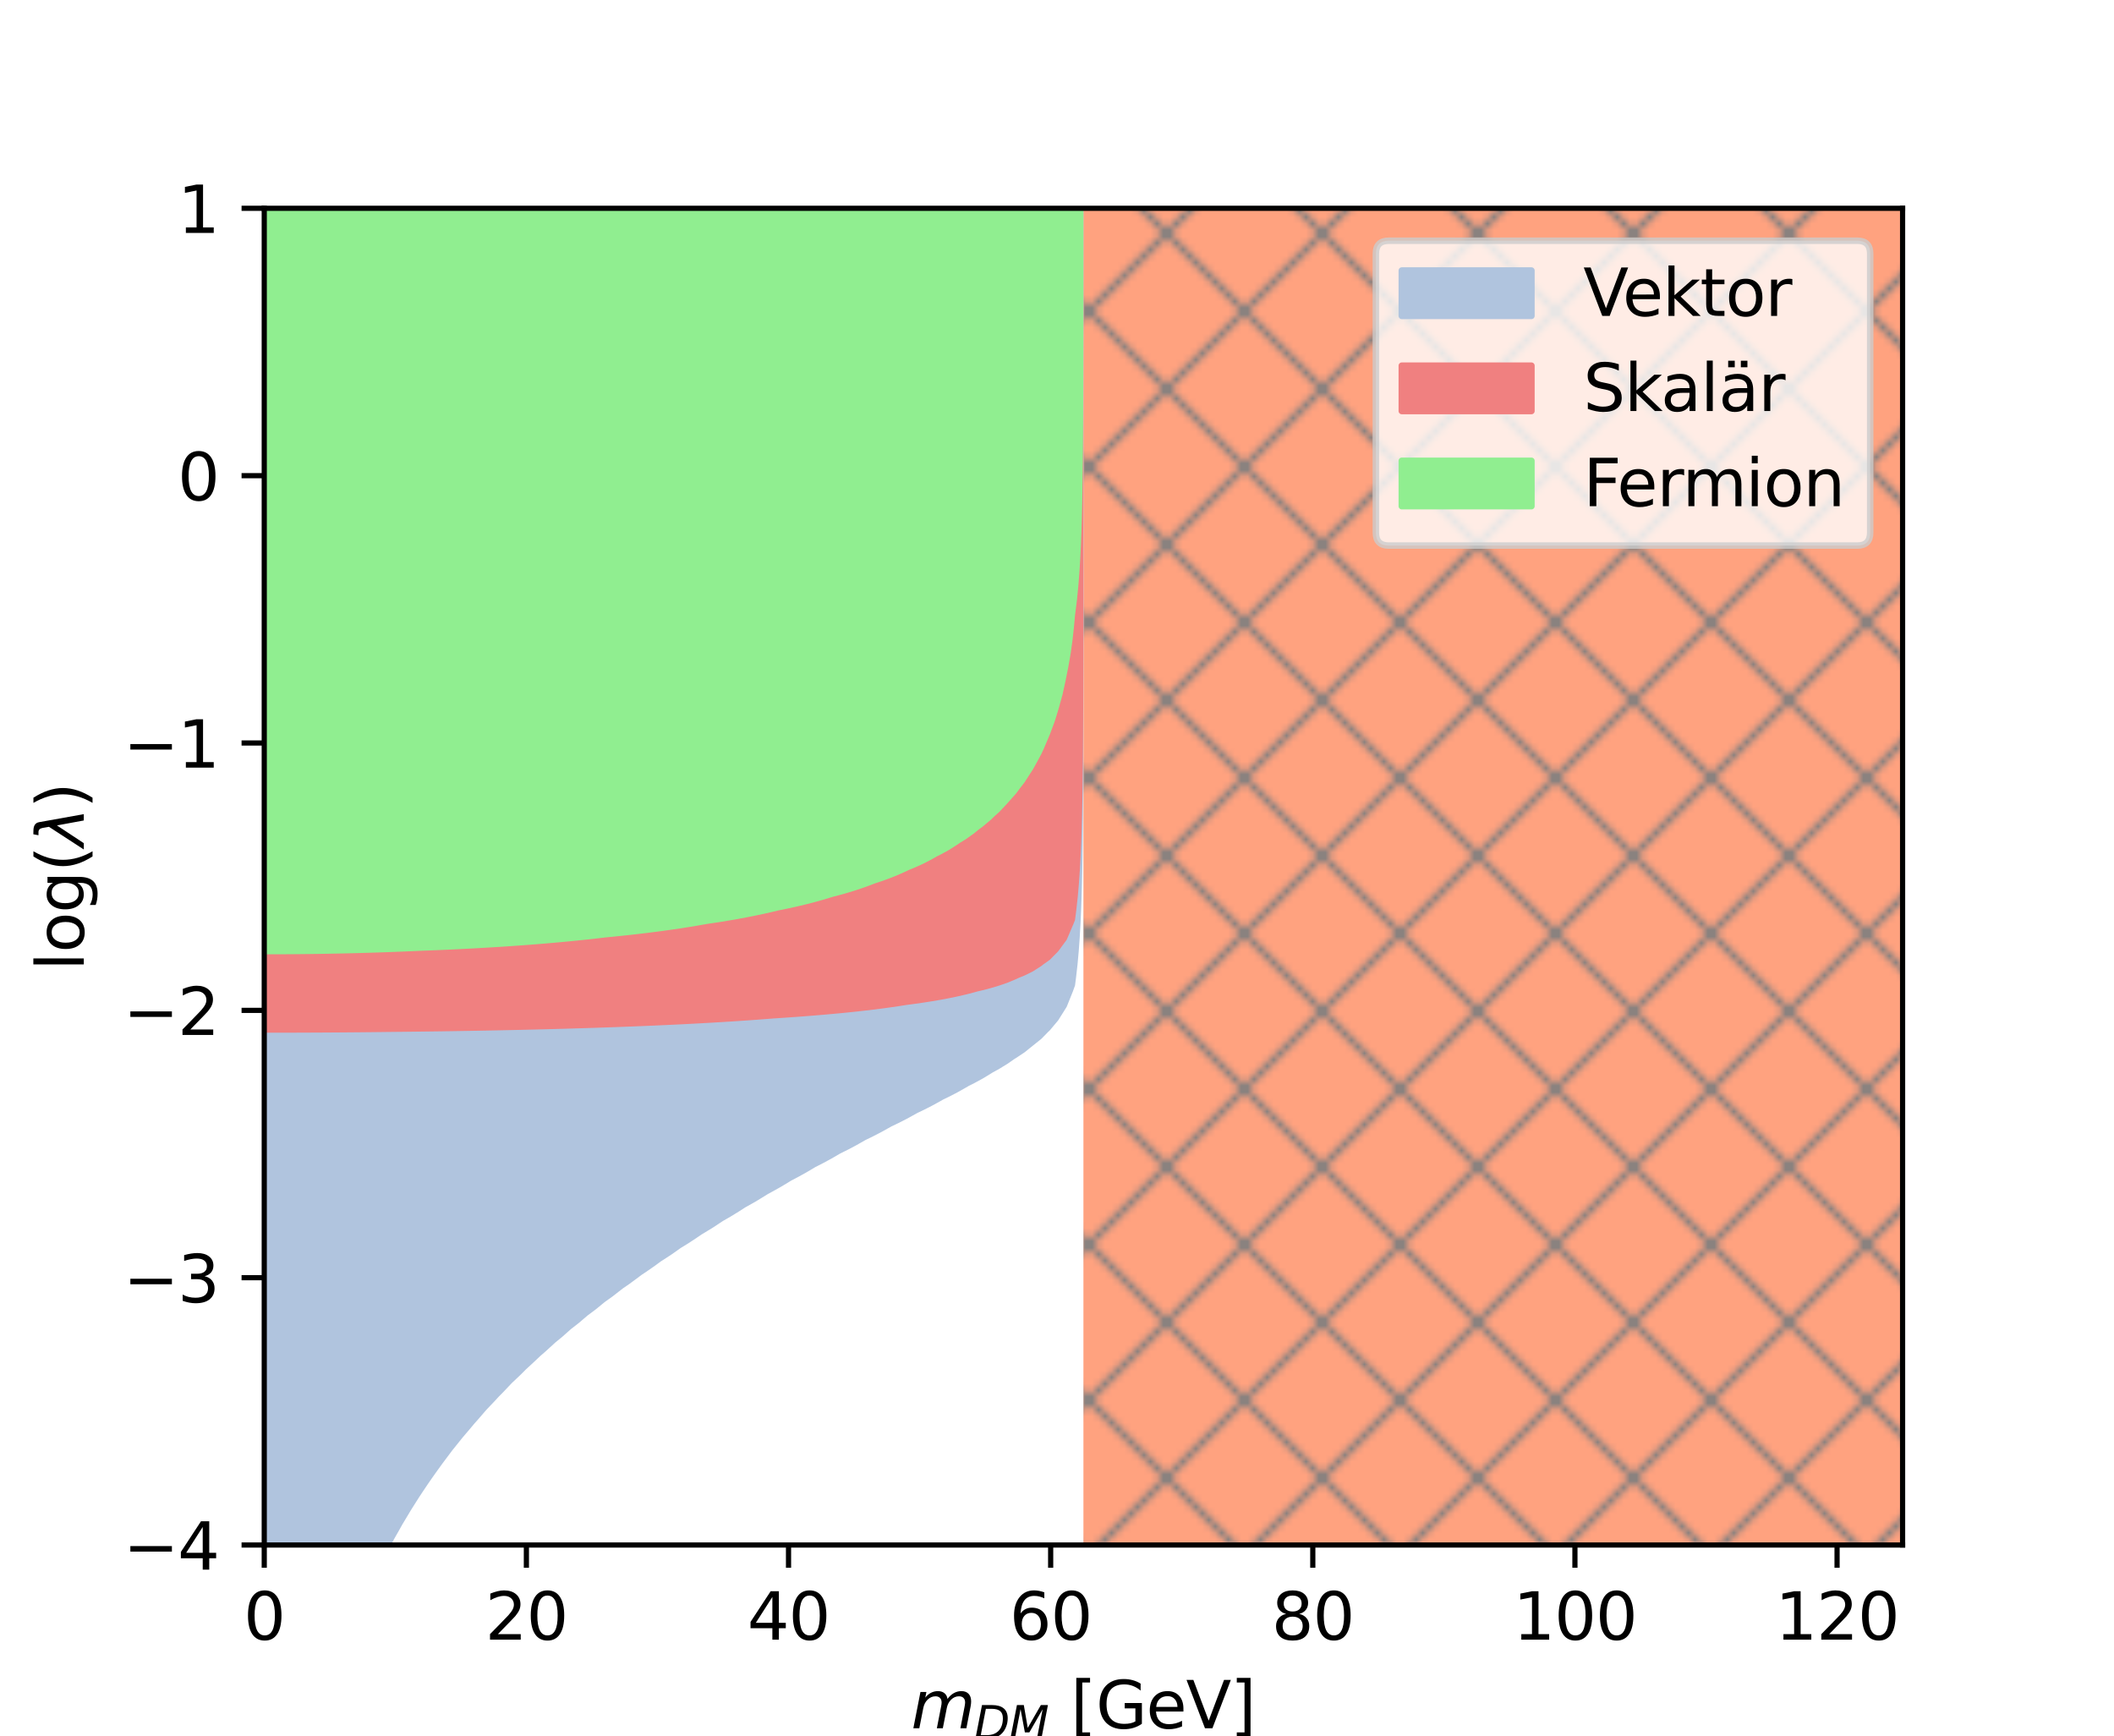 <?xml version="1.0" encoding="utf-8" standalone="no"?>
<!DOCTYPE svg PUBLIC "-//W3C//DTD SVG 1.1//EN"
  "http://www.w3.org/Graphics/SVG/1.1/DTD/svg11.dtd">
<svg xmlns:xlink="http://www.w3.org/1999/xlink" width="326.16pt" height="267.84pt" viewBox="0 0 326.16 267.84" xmlns="http://www.w3.org/2000/svg" version="1.1">
 <defs>
  <style type="text/css">*{stroke-linejoin: round; stroke-linecap: butt}</style>
 </defs>
 <g id="figure_1">
  <g id="patch_1">
   <path d="M 0 267.84 
L 326.16 267.84 
L 326.16 0 
L 0 0 
z
" style="fill: #ffffff"/>
  </g>
  <g id="axes_1">
   <g id="patch_2">
    <path d="M 40.77 238.378 
L 293.544 238.378 
L 293.544 32.141 
L 40.77 32.141 
z
" style="fill: #ffffff"/>
   </g>
   <g id="PathCollection_1">
    <path d="M 167.157 236.294 
L 167.157 234.211 
L 167.157 232.128 
L 167.157 230.045 
L 167.157 227.962 
L 167.157 225.878 
L 167.157 223.795 
L 167.157 221.712 
L 167.157 219.629 
L 167.157 217.546 
L 167.157 215.462 
L 167.157 213.379 
L 167.157 211.296 
L 167.157 209.213 
L 167.157 207.13 
L 167.157 205.046 
L 167.157 202.963 
L 167.157 200.88 
L 167.157 198.797 
L 167.157 196.714 
L 167.157 194.63 
L 167.157 192.547 
L 167.157 190.464 
L 167.157 188.381 
L 167.157 186.298 
L 167.157 184.214 
L 167.157 182.131 
L 167.157 180.048 
L 167.157 177.965 
L 167.157 175.882 
L 167.157 173.798 
L 167.157 171.715 
L 167.157 169.632 
L 167.157 167.549 
L 167.157 165.466 
L 167.157 163.382 
L 167.157 161.299 
L 167.157 159.216 
L 167.157 157.133 
L 167.157 155.05 
L 167.157 152.966 
L 167.157 150.883 
L 167.157 148.8 
L 167.157 146.717 
L 167.157 144.634 
L 167.157 142.55 
L 167.157 140.467 
L 167.157 138.384 
L 167.157 136.301 
L 167.157 134.218 
L 167.157 132.134 
L 167.157 130.051 
L 167.157 127.968 
L 167.157 125.885 
L 167.157 123.802 
L 167.157 121.718 
L 167.157 119.635 
L 167.157 117.552 
L 167.157 115.469 
L 167.157 113.386 
L 167.157 111.302 
L 167.157 109.219 
L 167.157 107.136 
L 167.157 105.053 
L 167.157 102.97 
L 167.157 100.886 
L 167.157 98.803 
L 167.157 96.72 
L 167.157 94.637 
L 167.157 92.554 
L 167.157 90.47 
L 167.157 88.387 
L 167.157 86.304 
L 167.157 84.221 
L 167.157 82.138 
L 167.157 80.054 
L 167.157 77.971 
L 167.157 75.888 
L 167.157 73.805 
L 167.157 71.722 
L 167.157 69.638 
L 167.157 67.555 
L 167.157 65.472 
L 167.157 63.389 
L 167.157 61.306 
L 167.157 59.222 
L 167.157 57.139 
L 167.157 55.056 
L 167.157 52.973 
L 167.157 50.89 
L 167.157 48.806 
L 167.157 46.723 
L 167.157 44.64 
L 167.157 42.557 
L 167.157 40.474 
L 167.157 38.39 
L 167.157 36.307 
L 167.157 34.224 
L 167.157 32.141 
L 168.434 32.141 
L 169.71 32.141 
L 170.987 32.141 
L 172.264 32.141 
L 173.54 32.141 
L 174.817 32.141 
L 176.093 32.141 
L 177.37 32.141 
L 178.647 32.141 
L 179.923 32.141 
L 181.2 32.141 
L 182.477 32.141 
L 183.753 32.141 
L 185.03 32.141 
L 186.307 32.141 
L 187.583 32.141 
L 188.86 32.141 
L 190.136 32.141 
L 191.413 32.141 
L 192.69 32.141 
L 193.966 32.141 
L 195.243 32.141 
L 196.52 32.141 
L 197.796 32.141 
L 199.073 32.141 
L 200.35 32.141 
L 201.626 32.141 
L 202.903 32.141 
L 204.179 32.141 
L 205.456 32.141 
L 206.733 32.141 
L 208.009 32.141 
L 209.286 32.141 
L 210.563 32.141 
L 211.839 32.141 
L 213.116 32.141 
L 214.393 32.141 
L 215.669 32.141 
L 216.946 32.141 
L 218.222 32.141 
L 219.499 32.141 
L 220.776 32.141 
L 222.052 32.141 
L 223.329 32.141 
L 224.606 32.141 
L 225.882 32.141 
L 227.159 32.141 
L 228.436 32.141 
L 229.712 32.141 
L 230.989 32.141 
L 232.265 32.141 
L 233.542 32.141 
L 234.819 32.141 
L 236.095 32.141 
L 237.372 32.141 
L 238.649 32.141 
L 239.925 32.141 
L 241.202 32.141 
L 242.479 32.141 
L 243.755 32.141 
L 245.032 32.141 
L 246.308 32.141 
L 247.585 32.141 
L 248.862 32.141 
L 250.138 32.141 
L 251.415 32.141 
L 252.692 32.141 
L 253.968 32.141 
L 255.245 32.141 
L 256.522 32.141 
L 257.798 32.141 
L 259.075 32.141 
L 260.351 32.141 
L 261.628 32.141 
L 262.905 32.141 
L 264.181 32.141 
L 265.458 32.141 
L 266.735 32.141 
L 268.011 32.141 
L 269.288 32.141 
L 270.565 32.141 
L 271.841 32.141 
L 273.118 32.141 
L 274.394 32.141 
L 275.671 32.141 
L 276.948 32.141 
L 278.224 32.141 
L 279.501 32.141 
L 280.778 32.141 
L 282.054 32.141 
L 283.331 32.141 
L 284.608 32.141 
L 285.884 32.141 
L 287.161 32.141 
L 288.437 32.141 
L 289.714 32.141 
L 290.991 32.141 
L 292.267 32.141 
L 293.544 32.141 
L 293.544 34.224 
L 293.544 36.307 
L 293.544 38.39 
L 293.544 40.474 
L 293.544 42.557 
L 293.544 44.64 
L 293.544 46.723 
L 293.544 48.806 
L 293.544 50.89 
L 293.544 52.973 
L 293.544 55.056 
L 293.544 57.139 
L 293.544 59.222 
L 293.544 61.306 
L 293.544 63.389 
L 293.544 65.472 
L 293.544 67.555 
L 293.544 69.638 
L 293.544 71.722 
L 293.544 73.805 
L 293.544 75.888 
L 293.544 77.971 
L 293.544 80.054 
L 293.544 82.138 
L 293.544 84.221 
L 293.544 86.304 
L 293.544 88.387 
L 293.544 90.47 
L 293.544 92.554 
L 293.544 94.637 
L 293.544 96.72 
L 293.544 98.803 
L 293.544 100.886 
L 293.544 102.97 
L 293.544 105.053 
L 293.544 107.136 
L 293.544 109.219 
L 293.544 111.302 
L 293.544 113.386 
L 293.544 115.469 
L 293.544 117.552 
L 293.544 119.635 
L 293.544 121.718 
L 293.544 123.802 
L 293.544 125.885 
L 293.544 127.968 
L 293.544 130.051 
L 293.544 132.134 
L 293.544 134.218 
L 293.544 136.301 
L 293.544 138.384 
L 293.544 140.467 
L 293.544 142.55 
L 293.544 144.634 
L 293.544 146.717 
L 293.544 148.8 
L 293.544 150.883 
L 293.544 152.966 
L 293.544 155.05 
L 293.544 157.133 
L 293.544 159.216 
L 293.544 161.299 
L 293.544 163.382 
L 293.544 165.466 
L 293.544 167.549 
L 293.544 169.632 
L 293.544 171.715 
L 293.544 173.798 
L 293.544 175.882 
L 293.544 177.965 
L 293.544 180.048 
L 293.544 182.131 
L 293.544 184.214 
L 293.544 186.298 
L 293.544 188.381 
L 293.544 190.464 
L 293.544 192.547 
L 293.544 194.63 
L 293.544 196.714 
L 293.544 198.797 
L 293.544 200.88 
L 293.544 202.963 
L 293.544 205.046 
L 293.544 207.13 
L 293.544 209.213 
L 293.544 211.296 
L 293.544 213.379 
L 293.544 215.462 
L 293.544 217.546 
L 293.544 219.629 
L 293.544 221.712 
L 293.544 223.795 
L 293.544 225.878 
L 293.544 227.962 
L 293.544 230.045 
L 293.544 232.128 
L 293.544 234.211 
L 293.544 236.294 
L 293.544 238.378 
L 292.267 238.378 
L 290.991 238.378 
L 289.714 238.378 
L 288.437 238.378 
L 287.161 238.378 
L 285.884 238.378 
L 284.608 238.378 
L 283.331 238.378 
L 282.054 238.378 
L 280.778 238.378 
L 279.501 238.378 
L 278.224 238.378 
L 276.948 238.378 
L 275.671 238.378 
L 274.394 238.378 
L 273.118 238.378 
L 271.841 238.378 
L 270.565 238.378 
L 269.288 238.378 
L 268.011 238.378 
L 266.735 238.378 
L 265.458 238.378 
L 264.181 238.378 
L 262.905 238.378 
L 261.628 238.378 
L 260.351 238.378 
L 259.075 238.378 
L 257.798 238.378 
L 256.522 238.378 
L 255.245 238.378 
L 253.968 238.378 
L 252.692 238.378 
L 251.415 238.378 
L 250.138 238.378 
L 248.862 238.378 
L 247.585 238.378 
L 246.308 238.378 
L 245.032 238.378 
L 243.755 238.378 
L 242.479 238.378 
L 241.202 238.378 
L 239.925 238.378 
L 238.649 238.378 
L 237.372 238.378 
L 236.095 238.378 
L 234.819 238.378 
L 233.542 238.378 
L 232.265 238.378 
L 230.989 238.378 
L 229.712 238.378 
L 228.436 238.378 
L 227.159 238.378 
L 225.882 238.378 
L 224.606 238.378 
L 223.329 238.378 
L 222.052 238.378 
L 220.776 238.378 
L 219.499 238.378 
L 218.222 238.378 
L 216.946 238.378 
L 215.669 238.378 
L 214.393 238.378 
L 213.116 238.378 
L 211.839 238.378 
L 210.563 238.378 
L 209.286 238.378 
L 208.009 238.378 
L 206.733 238.378 
L 205.456 238.378 
L 204.179 238.378 
L 202.903 238.378 
L 201.626 238.378 
L 200.35 238.378 
L 199.073 238.378 
L 197.796 238.378 
L 196.52 238.378 
L 195.243 238.378 
L 193.966 238.378 
L 192.69 238.378 
L 191.413 238.378 
L 190.136 238.378 
L 188.86 238.378 
L 187.583 238.378 
L 186.307 238.378 
L 185.03 238.378 
L 183.753 238.378 
L 182.477 238.378 
L 181.2 238.378 
L 179.923 238.378 
L 178.647 238.378 
L 177.37 238.378 
L 176.093 238.378 
L 174.817 238.378 
L 173.54 238.378 
L 172.264 238.378 
L 170.987 238.378 
L 169.71 238.378 
L 168.434 238.378 
L 167.157 238.378 
z
" clip-path="url(#p3a98d54873)" style="fill: url(#h902e7c73e2); fill-opacity: 0.5"/>
   </g>
   <g id="PathCollection_2">
    <path d="M 38.748 236.294 
L 38.748 234.211 
L 38.748 232.128 
L 38.748 230.045 
L 38.748 227.962 
L 38.748 225.878 
L 38.748 223.795 
L 38.748 221.712 
L 38.748 219.629 
L 38.748 217.546 
L 38.748 215.462 
L 38.748 213.379 
L 38.748 211.296 
L 38.748 209.213 
L 38.748 207.13 
L 38.748 205.046 
L 38.748 202.963 
L 38.748 200.88 
L 38.748 198.797 
L 38.748 196.714 
L 38.748 194.63 
L 38.748 192.547 
L 38.748 190.464 
L 38.748 188.381 
L 38.748 186.298 
L 38.748 184.214 
L 38.748 182.131 
L 38.748 180.048 
L 38.748 177.965 
L 38.748 175.882 
L 38.748 173.798 
L 38.748 171.715 
L 38.748 169.632 
L 38.748 167.549 
L 38.748 165.466 
L 38.748 163.382 
L 38.748 161.299 
L 38.748 159.216 
L 38.748 157.133 
L 38.748 155.05 
L 38.748 152.966 
L 38.748 150.883 
L 38.748 148.8 
L 38.748 146.717 
L 38.748 144.634 
L 38.748 142.55 
L 38.748 140.467 
L 38.748 138.384 
L 38.748 136.301 
L 38.748 134.218 
L 38.748 132.134 
L 38.748 130.051 
L 38.748 127.968 
L 38.748 125.885 
L 38.748 123.802 
L 38.748 121.718 
L 38.748 119.635 
L 38.748 117.552 
L 38.748 115.469 
L 38.748 113.386 
L 38.748 111.302 
L 38.748 109.219 
L 38.748 107.136 
L 38.748 105.053 
L 38.748 102.97 
L 38.748 100.886 
L 38.748 98.803 
L 38.748 96.72 
L 38.748 94.637 
L 38.748 92.554 
L 38.748 90.47 
L 38.748 88.387 
L 38.748 86.304 
L 38.748 84.221 
L 38.748 82.138 
L 38.748 80.054 
L 38.748 77.971 
L 38.748 75.888 
L 38.748 73.805 
L 38.748 71.722 
L 38.748 69.638 
L 38.748 67.555 
L 38.748 65.472 
L 38.748 63.389 
L 38.748 61.306 
L 38.748 59.222 
L 38.748 57.139 
L 38.748 55.056 
L 38.748 52.973 
L 38.748 50.89 
L 38.748 48.806 
L 38.748 46.723 
L 38.748 44.64 
L 38.748 42.557 
L 38.748 40.474 
L 38.748 38.39 
L 38.748 36.307 
L 38.748 34.224 
L 38.748 32.141 
L 40.045 32.141 
L 41.342 32.141 
L 42.639 32.141 
L 43.936 32.141 
L 45.233 32.141 
L 46.53 32.141 
L 47.827 32.141 
L 49.124 32.141 
L 50.421 32.141 
L 51.718 32.141 
L 53.015 32.141 
L 54.313 32.141 
L 55.61 32.141 
L 56.907 32.141 
L 58.204 32.141 
L 59.501 32.141 
L 60.798 32.141 
L 62.095 32.141 
L 63.392 32.141 
L 64.689 32.141 
L 65.986 32.141 
L 67.283 32.141 
L 68.58 32.141 
L 69.877 32.141 
L 71.174 32.141 
L 72.471 32.141 
L 73.768 32.141 
L 75.066 32.141 
L 76.363 32.141 
L 77.66 32.141 
L 78.957 32.141 
L 80.254 32.141 
L 81.551 32.141 
L 82.848 32.141 
L 84.145 32.141 
L 85.442 32.141 
L 86.739 32.141 
L 88.036 32.141 
L 89.333 32.141 
L 90.63 32.141 
L 91.927 32.141 
L 93.224 32.141 
L 94.521 32.141 
L 95.819 32.141 
L 97.116 32.141 
L 98.413 32.141 
L 99.71 32.141 
L 101.007 32.141 
L 102.304 32.141 
L 103.601 32.141 
L 104.898 32.141 
L 106.195 32.141 
L 107.492 32.141 
L 108.789 32.141 
L 110.086 32.141 
L 111.383 32.141 
L 112.68 32.141 
L 113.977 32.141 
L 115.274 32.141 
L 116.572 32.141 
L 117.869 32.141 
L 119.166 32.141 
L 120.463 32.141 
L 121.76 32.141 
L 123.057 32.141 
L 124.354 32.141 
L 125.651 32.141 
L 126.948 32.141 
L 128.245 32.141 
L 129.542 32.141 
L 130.839 32.141 
L 132.136 32.141 
L 133.433 32.141 
L 134.73 32.141 
L 136.027 32.141 
L 137.325 32.141 
L 138.622 32.141 
L 139.919 32.141 
L 141.216 32.141 
L 142.513 32.141 
L 143.81 32.141 
L 145.107 32.141 
L 146.404 32.141 
L 147.701 32.141 
L 148.998 32.141 
L 150.295 32.141 
L 151.592 32.141 
L 152.889 32.141 
L 154.186 32.141 
L 155.483 32.141 
L 156.78 32.141 
L 158.078 32.141 
L 159.375 32.141 
L 160.672 32.141 
L 161.969 32.141 
L 163.266 32.141 
L 164.563 32.141 
L 165.86 32.141 
L 167.157 32.141 
L 167.157 34.224 
L 167.157 36.307 
L 167.157 38.39 
L 167.157 40.474 
L 167.157 42.557 
L 167.157 44.64 
L 167.157 46.723 
L 167.157 48.806 
L 167.157 50.89 
L 167.157 52.973 
L 167.157 55.056 
L 167.157 57.139 
L 167.157 59.222 
L 167.157 61.306 
L 167.157 63.389 
L 167.157 65.472 
L 167.157 67.555 
L 167.157 69.638 
L 167.157 71.722 
L 167.157 73.805 
L 167.157 75.888 
L 167.157 77.971 
L 167.157 80.054 
L 167.156 82.138 
L 167.156 84.221 
L 167.156 86.304 
L 167.156 88.387 
L 167.156 90.47 
L 167.155 92.554 
L 167.155 94.637 
L 167.154 96.72 
L 167.154 98.803 
L 167.153 100.886 
L 167.152 102.97 
L 167.15 105.053 
L 167.148 107.136 
L 167.146 109.219 
L 167.143 111.302 
L 167.14 113.386 
L 167.135 115.469 
L 167.129 117.552 
L 167.122 119.635 
L 167.113 121.718 
L 167.101 123.802 
L 167.087 125.885 
L 167.068 127.968 
L 167.045 130.051 
L 167.016 132.134 
L 166.979 134.218 
L 166.932 136.301 
L 166.873 138.384 
L 166.799 140.467 
L 166.705 142.55 
L 166.586 144.634 
L 166.437 146.717 
L 166.248 148.8 
L 166.01 150.883 
L 165.86 152.047 
L 165.529 152.966 
L 164.691 155.05 
L 164.563 155.358 
L 163.447 157.133 
L 163.266 157.422 
L 161.969 158.971 
L 161.706 159.216 
L 160.672 160.276 
L 159.395 161.299 
L 159.375 161.317 
L 158.078 162.361 
L 156.78 163.223 
L 156.518 163.382 
L 155.483 164.103 
L 154.186 164.901 
L 153.157 165.466 
L 152.889 165.636 
L 151.592 166.421 
L 150.295 167.125 
L 149.453 167.549 
L 148.998 167.816 
L 147.701 168.547 
L 146.404 169.214 
L 145.542 169.632 
L 145.107 169.879 
L 143.81 170.591 
L 142.513 171.249 
L 141.539 171.715 
L 141.216 171.896 
L 139.919 172.609 
L 138.622 173.272 
L 137.524 173.798 
L 137.325 173.911 
L 136.027 174.633 
L 134.73 175.307 
L 133.549 175.882 
L 133.433 175.947 
L 132.136 176.684 
L 130.839 177.371 
L 129.643 177.965 
L 129.542 178.023 
L 128.245 178.776 
L 126.948 179.477 
L 125.826 180.048 
L 125.651 180.152 
L 124.354 180.919 
L 123.057 181.634 
L 122.106 182.131 
L 121.76 182.342 
L 120.463 183.122 
L 119.166 183.847 
L 118.485 184.214 
L 117.869 184.6 
L 116.572 185.389 
L 115.274 186.122 
L 114.959 186.298 
L 113.977 186.932 
L 112.68 187.726 
L 111.538 188.381 
L 111.383 188.483 
L 110.086 189.342 
L 108.789 190.136 
L 108.238 190.464 
L 107.492 190.976 
L 106.195 191.83 
L 105.026 192.547 
L 104.898 192.637 
L 103.601 193.554 
L 102.304 194.398 
L 101.943 194.63 
L 101.007 195.317 
L 99.71 196.217 
L 98.963 196.714 
L 98.413 197.13 
L 97.116 198.086 
L 96.084 198.797 
L 95.819 199.004 
L 94.521 200.014 
L 93.312 200.88 
L 93.224 200.951 
L 91.927 202.012 
L 90.654 202.963 
L 90.63 202.983 
L 89.333 204.092 
L 88.11 205.046 
L 88.036 205.111 
L 86.739 206.262 
L 85.68 207.13 
L 85.442 207.347 
L 84.145 208.531 
L 83.356 209.213 
L 82.848 209.698 
L 81.551 210.907 
L 81.126 211.296 
L 80.254 212.172 
L 78.973 213.379 
L 78.957 213.396 
L 77.66 214.769 
L 76.971 215.462 
L 76.363 216.126 
L 75.066 217.488 
L 75.013 217.546 
L 73.768 218.989 
L 73.199 219.629 
L 72.471 220.501 
L 71.437 221.712 
L 71.174 222.037 
L 69.877 223.651 
L 69.764 223.795 
L 68.58 225.375 
L 68.205 225.878 
L 67.283 227.158 
L 66.713 227.962 
L 65.986 229.013 
L 65.293 230.045 
L 64.689 230.957 
L 63.946 232.128 
L 63.392 233.005 
L 62.672 234.211 
L 62.095 235.17 
L 61.467 236.294 
L 60.798 237.463 
L 60.322 238.378 
L 59.501 238.378 
L 58.204 238.378 
L 56.907 238.378 
L 55.61 238.378 
L 54.313 238.378 
L 53.015 238.378 
L 51.718 238.378 
L 50.421 238.378 
L 49.124 238.378 
L 47.827 238.378 
L 46.53 238.378 
L 45.233 238.378 
L 43.936 238.378 
L 42.639 238.378 
L 41.342 238.378 
L 40.045 238.378 
L 38.748 238.378 
z
" clip-path="url(#p3a98d54873)" style="fill: #b0c4de"/>
   </g>
   <g id="PathCollection_3">
    <path d="M 38.748 159.216 
L 38.748 157.133 
L 38.748 155.05 
L 38.748 152.966 
L 38.748 150.883 
L 38.748 148.8 
L 38.748 146.717 
L 38.748 144.634 
L 38.748 142.55 
L 38.748 140.467 
L 38.748 138.384 
L 38.748 136.301 
L 38.748 134.218 
L 38.748 132.134 
L 38.748 130.051 
L 38.748 127.968 
L 38.748 125.885 
L 38.748 123.802 
L 38.748 121.718 
L 38.748 119.635 
L 38.748 117.552 
L 38.748 115.469 
L 38.748 113.386 
L 38.748 111.302 
L 38.748 109.219 
L 38.748 107.136 
L 38.748 105.053 
L 38.748 102.97 
L 38.748 100.886 
L 38.748 98.803 
L 38.748 96.72 
L 38.748 94.637 
L 38.748 92.554 
L 38.748 90.47 
L 38.748 88.387 
L 38.748 86.304 
L 38.748 84.221 
L 38.748 82.138 
L 38.748 80.054 
L 38.748 77.971 
L 38.748 75.888 
L 38.748 73.805 
L 38.748 71.722 
L 38.748 69.638 
L 38.748 67.555 
L 38.748 65.472 
L 38.748 63.389 
L 38.748 61.306 
L 38.748 59.222 
L 38.748 57.139 
L 38.748 55.056 
L 38.748 52.973 
L 38.748 50.89 
L 38.748 48.806 
L 38.748 46.723 
L 38.748 44.64 
L 38.748 42.557 
L 38.748 40.474 
L 38.748 38.39 
L 38.748 36.307 
L 38.748 34.224 
L 38.748 32.141 
L 40.045 32.141 
L 41.342 32.141 
L 42.639 32.141 
L 43.936 32.141 
L 45.233 32.141 
L 46.53 32.141 
L 47.827 32.141 
L 49.124 32.141 
L 50.421 32.141 
L 51.718 32.141 
L 53.015 32.141 
L 54.313 32.141 
L 55.61 32.141 
L 56.907 32.141 
L 58.204 32.141 
L 59.501 32.141 
L 60.798 32.141 
L 62.095 32.141 
L 63.392 32.141 
L 64.689 32.141 
L 65.986 32.141 
L 67.283 32.141 
L 68.58 32.141 
L 69.877 32.141 
L 71.174 32.141 
L 72.471 32.141 
L 73.768 32.141 
L 75.066 32.141 
L 76.363 32.141 
L 77.66 32.141 
L 78.957 32.141 
L 80.254 32.141 
L 81.551 32.141 
L 82.848 32.141 
L 84.145 32.141 
L 85.442 32.141 
L 86.739 32.141 
L 88.036 32.141 
L 89.333 32.141 
L 90.63 32.141 
L 91.927 32.141 
L 93.224 32.141 
L 94.521 32.141 
L 95.819 32.141 
L 97.116 32.141 
L 98.413 32.141 
L 99.71 32.141 
L 101.007 32.141 
L 102.304 32.141 
L 103.601 32.141 
L 104.898 32.141 
L 106.195 32.141 
L 107.492 32.141 
L 108.789 32.141 
L 110.086 32.141 
L 111.383 32.141 
L 112.68 32.141 
L 113.977 32.141 
L 115.274 32.141 
L 116.572 32.141 
L 117.869 32.141 
L 119.166 32.141 
L 120.463 32.141 
L 121.76 32.141 
L 123.057 32.141 
L 124.354 32.141 
L 125.651 32.141 
L 126.948 32.141 
L 128.245 32.141 
L 129.542 32.141 
L 130.839 32.141 
L 132.136 32.141 
L 133.433 32.141 
L 134.73 32.141 
L 136.027 32.141 
L 137.325 32.141 
L 138.622 32.141 
L 139.919 32.141 
L 141.216 32.141 
L 142.513 32.141 
L 143.81 32.141 
L 145.107 32.141 
L 146.404 32.141 
L 147.701 32.141 
L 148.998 32.141 
L 150.295 32.141 
L 151.592 32.141 
L 152.889 32.141 
L 154.186 32.141 
L 155.483 32.141 
L 156.78 32.141 
L 158.078 32.141 
L 159.375 32.141 
L 160.672 32.141 
L 161.969 32.141 
L 163.266 32.141 
L 164.563 32.141 
L 165.86 32.141 
L 167.157 32.141 
L 167.157 34.224 
L 167.157 36.307 
L 167.157 38.39 
L 167.157 40.474 
L 167.157 42.557 
L 167.157 44.64 
L 167.157 46.723 
L 167.157 48.806 
L 167.157 50.89 
L 167.157 52.973 
L 167.157 55.056 
L 167.157 57.139 
L 167.157 59.222 
L 167.157 61.306 
L 167.157 63.389 
L 167.157 65.472 
L 167.157 67.555 
L 167.157 69.638 
L 167.156 71.722 
L 167.156 73.805 
L 167.156 75.888 
L 167.156 77.971 
L 167.156 80.054 
L 167.155 82.138 
L 167.155 84.221 
L 167.154 86.304 
L 167.154 88.387 
L 167.153 90.47 
L 167.152 92.554 
L 167.15 94.637 
L 167.149 96.72 
L 167.146 98.803 
L 167.144 100.886 
L 167.14 102.97 
L 167.136 105.053 
L 167.13 107.136 
L 167.123 109.219 
L 167.114 111.302 
L 167.103 113.386 
L 167.089 115.469 
L 167.071 117.552 
L 167.049 119.635 
L 167.021 121.718 
L 166.985 123.802 
L 166.94 125.885 
L 166.883 127.968 
L 166.811 130.051 
L 166.721 132.134 
L 166.607 134.218 
L 166.463 136.301 
L 166.281 138.384 
L 166.051 140.467 
L 165.86 141.948 
L 165.621 142.55 
L 164.731 144.634 
L 164.563 145.011 
L 163.308 146.717 
L 163.266 146.776 
L 161.969 148.09 
L 160.964 148.8 
L 160.672 149.033 
L 159.375 149.864 
L 158.078 150.508 
L 157.152 150.883 
L 156.78 151.062 
L 155.483 151.601 
L 154.186 152.055 
L 152.889 152.445 
L 151.592 152.784 
L 150.808 152.966 
L 150.295 153.112 
L 148.998 153.445 
L 147.701 153.744 
L 146.404 154.013 
L 145.107 154.257 
L 143.81 154.479 
L 142.513 154.683 
L 141.216 154.871 
L 139.919 155.044 
L 139.873 155.05 
L 138.622 155.245 
L 137.325 155.433 
L 136.027 155.609 
L 134.73 155.773 
L 133.433 155.927 
L 132.136 156.072 
L 130.839 156.208 
L 129.542 156.336 
L 128.245 156.457 
L 126.948 156.571 
L 125.651 156.68 
L 124.354 156.783 
L 123.057 156.88 
L 121.76 156.973 
L 120.463 157.062 
L 119.367 157.133 
L 119.166 157.149 
L 117.869 157.25 
L 116.572 157.347 
L 115.274 157.439 
L 113.977 157.528 
L 112.68 157.612 
L 111.383 157.693 
L 110.086 157.77 
L 108.789 157.844 
L 107.492 157.915 
L 106.195 157.983 
L 104.898 158.049 
L 103.601 158.111 
L 102.304 158.171 
L 101.007 158.229 
L 99.71 158.285 
L 98.413 158.338 
L 97.116 158.389 
L 95.819 158.438 
L 94.521 158.485 
L 93.224 158.531 
L 91.927 158.574 
L 90.63 158.616 
L 89.333 158.656 
L 88.036 158.695 
L 86.739 158.732 
L 85.442 158.768 
L 84.145 158.802 
L 82.848 158.835 
L 81.551 158.866 
L 80.254 158.896 
L 78.957 158.925 
L 77.66 158.952 
L 76.363 158.979 
L 75.066 159.004 
L 73.768 159.028 
L 72.471 159.051 
L 71.174 159.072 
L 69.877 159.093 
L 68.58 159.113 
L 67.283 159.131 
L 65.986 159.149 
L 64.689 159.165 
L 63.392 159.181 
L 62.095 159.196 
L 60.798 159.21 
L 60.146 159.216 
L 59.501 159.224 
L 58.204 159.239 
L 56.907 159.253 
L 55.61 159.266 
L 54.313 159.277 
L 53.015 159.288 
L 51.718 159.297 
L 50.421 159.306 
L 49.124 159.313 
L 47.827 159.319 
L 46.53 159.324 
L 45.233 159.329 
L 43.936 159.332 
L 42.639 159.334 
L 41.342 159.335 
L 40.045 159.335 
L 38.748 159.334 
z
" clip-path="url(#p3a98d54873)" style="fill: #f08080"/>
   </g>
   <g id="PathCollection_4">
    <path d="M 38.748 146.717 
L 38.748 144.634 
L 38.748 142.55 
L 38.748 140.467 
L 38.748 138.384 
L 38.748 136.301 
L 38.748 134.218 
L 38.748 132.134 
L 38.748 130.051 
L 38.748 127.968 
L 38.748 125.885 
L 38.748 123.802 
L 38.748 121.718 
L 38.748 119.635 
L 38.748 117.552 
L 38.748 115.469 
L 38.748 113.386 
L 38.748 111.302 
L 38.748 109.219 
L 38.748 107.136 
L 38.748 105.053 
L 38.748 102.97 
L 38.748 100.886 
L 38.748 98.803 
L 38.748 96.72 
L 38.748 94.637 
L 38.748 92.554 
L 38.748 90.47 
L 38.748 88.387 
L 38.748 86.304 
L 38.748 84.221 
L 38.748 82.138 
L 38.748 80.054 
L 38.748 77.971 
L 38.748 75.888 
L 38.748 73.805 
L 38.748 71.722 
L 38.748 69.638 
L 38.748 67.555 
L 38.748 65.472 
L 38.748 63.389 
L 38.748 61.306 
L 38.748 59.222 
L 38.748 57.139 
L 38.748 55.056 
L 38.748 52.973 
L 38.748 50.89 
L 38.748 48.806 
L 38.748 46.723 
L 38.748 44.64 
L 38.748 42.557 
L 38.748 40.474 
L 38.748 38.39 
L 38.748 36.307 
L 38.748 34.224 
L 38.748 32.141 
L 40.045 32.141 
L 41.342 32.141 
L 42.639 32.141 
L 43.936 32.141 
L 45.233 32.141 
L 46.53 32.141 
L 47.827 32.141 
L 49.124 32.141 
L 50.421 32.141 
L 51.718 32.141 
L 53.015 32.141 
L 54.313 32.141 
L 55.61 32.141 
L 56.907 32.141 
L 58.204 32.141 
L 59.501 32.141 
L 60.798 32.141 
L 62.095 32.141 
L 63.392 32.141 
L 64.689 32.141 
L 65.986 32.141 
L 67.283 32.141 
L 68.58 32.141 
L 69.877 32.141 
L 71.174 32.141 
L 72.471 32.141 
L 73.768 32.141 
L 75.066 32.141 
L 76.363 32.141 
L 77.66 32.141 
L 78.957 32.141 
L 80.254 32.141 
L 81.551 32.141 
L 82.848 32.141 
L 84.145 32.141 
L 85.442 32.141 
L 86.739 32.141 
L 88.036 32.141 
L 89.333 32.141 
L 90.63 32.141 
L 91.927 32.141 
L 93.224 32.141 
L 94.521 32.141 
L 95.819 32.141 
L 97.116 32.141 
L 98.413 32.141 
L 99.71 32.141 
L 101.007 32.141 
L 102.304 32.141 
L 103.601 32.141 
L 104.898 32.141 
L 106.195 32.141 
L 107.492 32.141 
L 108.789 32.141 
L 110.086 32.141 
L 111.383 32.141 
L 112.68 32.141 
L 113.977 32.141 
L 115.274 32.141 
L 116.572 32.141 
L 117.869 32.141 
L 119.166 32.141 
L 120.463 32.141 
L 121.76 32.141 
L 123.057 32.141 
L 124.354 32.141 
L 125.651 32.141 
L 126.948 32.141 
L 128.245 32.141 
L 129.542 32.141 
L 130.839 32.141 
L 132.136 32.141 
L 133.433 32.141 
L 134.73 32.141 
L 136.027 32.141 
L 137.325 32.141 
L 138.622 32.141 
L 139.919 32.141 
L 141.216 32.141 
L 142.513 32.141 
L 143.81 32.141 
L 145.107 32.141 
L 146.404 32.141 
L 147.701 32.141 
L 148.998 32.141 
L 150.295 32.141 
L 151.592 32.141 
L 152.889 32.141 
L 154.186 32.141 
L 155.483 32.141 
L 156.78 32.141 
L 158.078 32.141 
L 159.375 32.141 
L 160.672 32.141 
L 161.969 32.141 
L 163.266 32.141 
L 164.563 32.141 
L 165.86 32.141 
L 167.156 32.141 
L 167.156 34.224 
L 167.155 36.307 
L 167.155 38.39 
L 167.154 40.474 
L 167.153 42.557 
L 167.152 44.64 
L 167.151 46.723 
L 167.149 48.806 
L 167.147 50.89 
L 167.145 52.973 
L 167.142 55.056 
L 167.138 57.139 
L 167.133 59.222 
L 167.127 61.306 
L 167.119 63.389 
L 167.109 65.472 
L 167.096 67.555 
L 167.08 69.638 
L 167.06 71.722 
L 167.034 73.805 
L 167.002 75.888 
L 166.961 77.971 
L 166.91 80.054 
L 166.846 82.138 
L 166.764 84.221 
L 166.661 86.304 
L 166.531 88.387 
L 166.367 90.47 
L 166.161 92.554 
L 165.9 94.637 
L 165.86 94.944 
L 165.7 96.72 
L 165.47 98.803 
L 165.18 100.886 
L 164.813 102.97 
L 164.563 104.218 
L 164.397 105.053 
L 163.941 107.136 
L 163.366 109.219 
L 163.266 109.568 
L 162.73 111.302 
L 161.969 113.337 
L 161.948 113.386 
L 161.064 115.469 
L 160.672 116.316 
L 160.009 117.552 
L 159.375 118.697 
L 158.763 119.635 
L 158.078 120.697 
L 157.292 121.718 
L 156.78 122.411 
L 155.546 123.802 
L 155.483 123.877 
L 154.186 125.265 
L 153.486 125.885 
L 152.889 126.467 
L 151.592 127.556 
L 151.025 127.968 
L 150.295 128.565 
L 148.998 129.489 
L 148.079 130.051 
L 147.701 130.317 
L 146.404 131.144 
L 145.107 131.853 
L 144.536 132.134 
L 143.81 132.552 
L 142.513 133.226 
L 141.216 133.817 
L 140.237 134.218 
L 139.919 134.372 
L 138.622 134.958 
L 137.325 135.482 
L 136.027 135.952 
L 134.971 136.301 
L 134.73 136.396 
L 133.433 136.881 
L 132.136 137.321 
L 130.839 137.723 
L 129.542 138.091 
L 128.423 138.384 
L 128.245 138.44 
L 126.948 138.832 
L 125.651 139.194 
L 124.354 139.528 
L 123.057 139.838 
L 121.76 140.126 
L 120.463 140.395 
L 120.094 140.467 
L 119.166 140.691 
L 117.869 140.985 
L 116.572 141.261 
L 115.274 141.519 
L 113.977 141.761 
L 112.68 141.989 
L 111.383 142.203 
L 110.086 142.405 
L 109.096 142.55 
L 108.789 142.606 
L 107.492 142.832 
L 106.195 143.046 
L 104.898 143.248 
L 103.601 143.439 
L 102.304 143.62 
L 101.007 143.792 
L 99.71 143.955 
L 98.413 144.109 
L 97.116 144.256 
L 95.819 144.395 
L 94.521 144.527 
L 93.423 144.634 
L 93.224 144.658 
L 91.927 144.808 
L 90.63 144.952 
L 89.333 145.088 
L 88.036 145.218 
L 86.739 145.341 
L 85.442 145.459 
L 84.145 145.571 
L 82.848 145.677 
L 81.551 145.778 
L 80.254 145.874 
L 78.957 145.966 
L 77.66 146.053 
L 76.363 146.135 
L 75.066 146.213 
L 73.768 146.288 
L 72.471 146.358 
L 71.174 146.425 
L 69.877 146.488 
L 68.58 146.547 
L 67.283 146.604 
L 65.986 146.656 
L 64.689 146.706 
L 64.395 146.717 
L 63.392 146.762 
L 62.095 146.817 
L 60.798 146.869 
L 59.501 146.916 
L 58.204 146.96 
L 56.907 147.001 
L 55.61 147.038 
L 54.313 147.072 
L 53.015 147.103 
L 51.718 147.13 
L 50.421 147.155 
L 49.124 147.176 
L 47.827 147.194 
L 46.53 147.209 
L 45.233 147.221 
L 43.936 147.23 
L 42.639 147.235 
L 41.342 147.238 
L 40.045 147.238 
L 38.748 147.235 
z
" clip-path="url(#p3a98d54873)" style="fill: #90ee90"/>
   </g>
   <g id="matplotlib.axis_1">
    <g id="xtick_1">
     <g id="line2d_1">
      <defs>
       <path id="m45e889675a" d="M 0 0 
L 0 3.5 
" style="stroke: #000000; stroke-width: 0.8"/>
      </defs>
      <g>
       <use xlink:href="#m45e889675a" x="40.77" y="238.378" style="stroke: #000000; stroke-width: 0.8"/>
      </g>
     </g>
     <g id="text_1">
      <!-- 0 -->
      <g transform="translate(37.589 252.976)scale(0.1 -0.1)">
       <defs>
        <path id="DejaVuSans-30" d="M 2034 4250 
Q 1547 4250 1301 3770 
Q 1056 3291 1056 2328 
Q 1056 1369 1301 889 
Q 1547 409 2034 409 
Q 2525 409 2770 889 
Q 3016 1369 3016 2328 
Q 3016 3291 2770 3770 
Q 2525 4250 2034 4250 
z
M 2034 4750 
Q 2819 4750 3233 4129 
Q 3647 3509 3647 2328 
Q 3647 1150 3233 529 
Q 2819 -91 2034 -91 
Q 1250 -91 836 529 
Q 422 1150 422 2328 
Q 422 3509 836 4129 
Q 1250 4750 2034 4750 
z
" transform="scale(0.016)"/>
       </defs>
       <use xlink:href="#DejaVuSans-30"/>
      </g>
     </g>
    </g>
    <g id="xtick_2">
     <g id="line2d_2">
      <g>
       <use xlink:href="#m45e889675a" x="81.214" y="238.378" style="stroke: #000000; stroke-width: 0.8"/>
      </g>
     </g>
     <g id="text_2">
      <!-- 20 -->
      <g transform="translate(74.851 252.976)scale(0.1 -0.1)">
       <defs>
        <path id="DejaVuSans-32" d="M 1228 531 
L 3431 531 
L 3431 0 
L 469 0 
L 469 531 
Q 828 903 1448 1529 
Q 2069 2156 2228 2338 
Q 2531 2678 2651 2914 
Q 2772 3150 2772 3378 
Q 2772 3750 2511 3984 
Q 2250 4219 1831 4219 
Q 1534 4219 1204 4116 
Q 875 4013 500 3803 
L 500 4441 
Q 881 4594 1212 4672 
Q 1544 4750 1819 4750 
Q 2544 4750 2975 4387 
Q 3406 4025 3406 3419 
Q 3406 3131 3298 2873 
Q 3191 2616 2906 2266 
Q 2828 2175 2409 1742 
Q 1991 1309 1228 531 
z
" transform="scale(0.016)"/>
       </defs>
       <use xlink:href="#DejaVuSans-32"/>
       <use xlink:href="#DejaVuSans-30" x="63.623"/>
      </g>
     </g>
    </g>
    <g id="xtick_3">
     <g id="line2d_3">
      <g>
       <use xlink:href="#m45e889675a" x="121.658" y="238.378" style="stroke: #000000; stroke-width: 0.8"/>
      </g>
     </g>
     <g id="text_3">
      <!-- 40 -->
      <g transform="translate(115.295 252.976)scale(0.1 -0.1)">
       <defs>
        <path id="DejaVuSans-34" d="M 2419 4116 
L 825 1625 
L 2419 1625 
L 2419 4116 
z
M 2253 4666 
L 3047 4666 
L 3047 1625 
L 3713 1625 
L 3713 1100 
L 3047 1100 
L 3047 0 
L 2419 0 
L 2419 1100 
L 313 1100 
L 313 1709 
L 2253 4666 
z
" transform="scale(0.016)"/>
       </defs>
       <use xlink:href="#DejaVuSans-34"/>
       <use xlink:href="#DejaVuSans-30" x="63.623"/>
      </g>
     </g>
    </g>
    <g id="xtick_4">
     <g id="line2d_4">
      <g>
       <use xlink:href="#m45e889675a" x="162.102" y="238.378" style="stroke: #000000; stroke-width: 0.8"/>
      </g>
     </g>
     <g id="text_4">
      <!-- 60 -->
      <g transform="translate(155.739 252.976)scale(0.1 -0.1)">
       <defs>
        <path id="DejaVuSans-36" d="M 2113 2584 
Q 1688 2584 1439 2293 
Q 1191 2003 1191 1497 
Q 1191 994 1439 701 
Q 1688 409 2113 409 
Q 2538 409 2786 701 
Q 3034 994 3034 1497 
Q 3034 2003 2786 2293 
Q 2538 2584 2113 2584 
z
M 3366 4563 
L 3366 3988 
Q 3128 4100 2886 4159 
Q 2644 4219 2406 4219 
Q 1781 4219 1451 3797 
Q 1122 3375 1075 2522 
Q 1259 2794 1537 2939 
Q 1816 3084 2150 3084 
Q 2853 3084 3261 2657 
Q 3669 2231 3669 1497 
Q 3669 778 3244 343 
Q 2819 -91 2113 -91 
Q 1303 -91 875 529 
Q 447 1150 447 2328 
Q 447 3434 972 4092 
Q 1497 4750 2381 4750 
Q 2619 4750 2861 4703 
Q 3103 4656 3366 4563 
z
" transform="scale(0.016)"/>
       </defs>
       <use xlink:href="#DejaVuSans-36"/>
       <use xlink:href="#DejaVuSans-30" x="63.623"/>
      </g>
     </g>
    </g>
    <g id="xtick_5">
     <g id="line2d_5">
      <g>
       <use xlink:href="#m45e889675a" x="202.545" y="238.378" style="stroke: #000000; stroke-width: 0.8"/>
      </g>
     </g>
     <g id="text_5">
      <!-- 80 -->
      <g transform="translate(196.183 252.976)scale(0.1 -0.1)">
       <defs>
        <path id="DejaVuSans-38" d="M 2034 2216 
Q 1584 2216 1326 1975 
Q 1069 1734 1069 1313 
Q 1069 891 1326 650 
Q 1584 409 2034 409 
Q 2484 409 2743 651 
Q 3003 894 3003 1313 
Q 3003 1734 2745 1975 
Q 2488 2216 2034 2216 
z
M 1403 2484 
Q 997 2584 770 2862 
Q 544 3141 544 3541 
Q 544 4100 942 4425 
Q 1341 4750 2034 4750 
Q 2731 4750 3128 4425 
Q 3525 4100 3525 3541 
Q 3525 3141 3298 2862 
Q 3072 2584 2669 2484 
Q 3125 2378 3379 2068 
Q 3634 1759 3634 1313 
Q 3634 634 3220 271 
Q 2806 -91 2034 -91 
Q 1263 -91 848 271 
Q 434 634 434 1313 
Q 434 1759 690 2068 
Q 947 2378 1403 2484 
z
M 1172 3481 
Q 1172 3119 1398 2916 
Q 1625 2713 2034 2713 
Q 2441 2713 2670 2916 
Q 2900 3119 2900 3481 
Q 2900 3844 2670 4047 
Q 2441 4250 2034 4250 
Q 1625 4250 1398 4047 
Q 1172 3844 1172 3481 
z
" transform="scale(0.016)"/>
       </defs>
       <use xlink:href="#DejaVuSans-38"/>
       <use xlink:href="#DejaVuSans-30" x="63.623"/>
      </g>
     </g>
    </g>
    <g id="xtick_6">
     <g id="line2d_6">
      <g>
       <use xlink:href="#m45e889675a" x="242.989" y="238.378" style="stroke: #000000; stroke-width: 0.8"/>
      </g>
     </g>
     <g id="text_6">
      <!-- 100 -->
      <g transform="translate(233.445 252.976)scale(0.1 -0.1)">
       <defs>
        <path id="DejaVuSans-31" d="M 794 531 
L 1825 531 
L 1825 4091 
L 703 3866 
L 703 4441 
L 1819 4666 
L 2450 4666 
L 2450 531 
L 3481 531 
L 3481 0 
L 794 0 
L 794 531 
z
" transform="scale(0.016)"/>
       </defs>
       <use xlink:href="#DejaVuSans-31"/>
       <use xlink:href="#DejaVuSans-30" x="63.623"/>
       <use xlink:href="#DejaVuSans-30" x="127.246"/>
      </g>
     </g>
    </g>
    <g id="xtick_7">
     <g id="line2d_7">
      <g>
       <use xlink:href="#m45e889675a" x="283.433" y="238.378" style="stroke: #000000; stroke-width: 0.8"/>
      </g>
     </g>
     <g id="text_7">
      <!-- 120 -->
      <g transform="translate(273.889 252.976)scale(0.1 -0.1)">
       <use xlink:href="#DejaVuSans-31"/>
       <use xlink:href="#DejaVuSans-32" x="63.623"/>
       <use xlink:href="#DejaVuSans-30" x="127.246"/>
      </g>
     </g>
    </g>
    <g id="text_8">
     <!-- $m_{DM}$ [GeV] -->
     <g transform="translate(140.557 266.654)scale(0.1 -0.1)">
      <defs>
       <path id="DejaVuSans-Oblique-6d" d="M 5747 2113 
L 5338 0 
L 4763 0 
L 5166 2094 
Q 5191 2228 5203 2325 
Q 5216 2422 5216 2491 
Q 5216 2772 5059 2928 
Q 4903 3084 4622 3084 
Q 4203 3084 3875 2770 
Q 3547 2456 3450 1953 
L 3066 0 
L 2491 0 
L 2900 2094 
Q 2925 2209 2937 2307 
Q 2950 2406 2950 2484 
Q 2950 2769 2794 2926 
Q 2638 3084 2363 3084 
Q 1938 3084 1609 2770 
Q 1281 2456 1184 1953 
L 800 0 
L 225 0 
L 909 3500 
L 1484 3500 
L 1375 2956 
Q 1609 3263 1923 3423 
Q 2238 3584 2597 3584 
Q 2978 3584 3223 3384 
Q 3469 3184 3519 2828 
Q 3781 3197 4126 3390 
Q 4472 3584 4856 3584 
Q 5306 3584 5551 3325 
Q 5797 3066 5797 2591 
Q 5797 2488 5784 2364 
Q 5772 2241 5747 2113 
z
" transform="scale(0.016)"/>
       <path id="DejaVuSans-Oblique-44" d="M 1081 4666 
L 2438 4666 
Q 3519 4666 4070 4208 
Q 4622 3750 4622 2847 
Q 4622 2250 4412 1698 
Q 4203 1147 3834 769 
Q 3463 381 2891 190 
Q 2319 0 1538 0 
L 172 0 
L 1081 4666 
z
M 1613 4147 
L 909 519 
L 1734 519 
Q 2794 519 3375 1128 
Q 3956 1738 3956 2847 
Q 3956 3519 3581 3833 
Q 3206 4147 2406 4147 
L 1613 4147 
z
" transform="scale(0.016)"/>
       <path id="DejaVuSans-Oblique-4d" d="M 1081 4666 
L 2028 4666 
L 2572 1522 
L 4378 4666 
L 5350 4666 
L 4441 0 
L 3828 0 
L 4622 4091 
L 2791 897 
L 2175 897 
L 1581 4103 
L 788 0 
L 172 0 
L 1081 4666 
z
" transform="scale(0.016)"/>
       <path id="DejaVuSans-20" transform="scale(0.016)"/>
       <path id="DejaVuSans-5b" d="M 550 4863 
L 1875 4863 
L 1875 4416 
L 1125 4416 
L 1125 -397 
L 1875 -397 
L 1875 -844 
L 550 -844 
L 550 4863 
z
" transform="scale(0.016)"/>
       <path id="DejaVuSans-47" d="M 3809 666 
L 3809 1919 
L 2778 1919 
L 2778 2438 
L 4434 2438 
L 4434 434 
Q 4069 175 3628 42 
Q 3188 -91 2688 -91 
Q 1594 -91 976 548 
Q 359 1188 359 2328 
Q 359 3472 976 4111 
Q 1594 4750 2688 4750 
Q 3144 4750 3555 4637 
Q 3966 4525 4313 4306 
L 4313 3634 
Q 3963 3931 3569 4081 
Q 3175 4231 2741 4231 
Q 1884 4231 1454 3753 
Q 1025 3275 1025 2328 
Q 1025 1384 1454 906 
Q 1884 428 2741 428 
Q 3075 428 3337 486 
Q 3600 544 3809 666 
z
" transform="scale(0.016)"/>
       <path id="DejaVuSans-65" d="M 3597 1894 
L 3597 1613 
L 953 1613 
Q 991 1019 1311 708 
Q 1631 397 2203 397 
Q 2534 397 2845 478 
Q 3156 559 3463 722 
L 3463 178 
Q 3153 47 2828 -22 
Q 2503 -91 2169 -91 
Q 1331 -91 842 396 
Q 353 884 353 1716 
Q 353 2575 817 3079 
Q 1281 3584 2069 3584 
Q 2775 3584 3186 3129 
Q 3597 2675 3597 1894 
z
M 3022 2063 
Q 3016 2534 2758 2815 
Q 2500 3097 2075 3097 
Q 1594 3097 1305 2825 
Q 1016 2553 972 2059 
L 3022 2063 
z
" transform="scale(0.016)"/>
       <path id="DejaVuSans-56" d="M 1831 0 
L 50 4666 
L 709 4666 
L 2188 738 
L 3669 4666 
L 4325 4666 
L 2547 0 
L 1831 0 
z
" transform="scale(0.016)"/>
       <path id="DejaVuSans-5d" d="M 1947 4863 
L 1947 -844 
L 622 -844 
L 622 -397 
L 1369 -397 
L 1369 4416 
L 622 4416 
L 622 4863 
L 1947 4863 
z
" transform="scale(0.016)"/>
      </defs>
      <use xlink:href="#DejaVuSans-Oblique-6d" transform="translate(0 0.016)"/>
      <use xlink:href="#DejaVuSans-Oblique-44" transform="translate(97.412 -16.391)scale(0.7)"/>
      <use xlink:href="#DejaVuSans-Oblique-4d" transform="translate(151.313 -16.391)scale(0.7)"/>
      <use xlink:href="#DejaVuSans-20" transform="translate(214.443 0.016)"/>
      <use xlink:href="#DejaVuSans-5b" transform="translate(246.23 0.016)"/>
      <use xlink:href="#DejaVuSans-47" transform="translate(285.244 0.016)"/>
      <use xlink:href="#DejaVuSans-65" transform="translate(362.734 0.016)"/>
      <use xlink:href="#DejaVuSans-56" transform="translate(424.258 0.016)"/>
      <use xlink:href="#DejaVuSans-5d" transform="translate(492.666 0.016)"/>
     </g>
    </g>
   </g>
   <g id="matplotlib.axis_2">
    <g id="ytick_1">
     <g id="line2d_8">
      <defs>
       <path id="ma05e6ef05e" d="M 0 0 
L -3.5 0 
" style="stroke: #000000; stroke-width: 0.8"/>
      </defs>
      <g>
       <use xlink:href="#ma05e6ef05e" x="40.77" y="238.378" style="stroke: #000000; stroke-width: 0.8"/>
      </g>
     </g>
     <g id="text_9">
      <!-- −4 -->
      <g transform="translate(19.028 242.177)scale(0.1 -0.1)">
       <defs>
        <path id="DejaVuSans-2212" d="M 678 2272 
L 4684 2272 
L 4684 1741 
L 678 1741 
L 678 2272 
z
" transform="scale(0.016)"/>
       </defs>
       <use xlink:href="#DejaVuSans-2212"/>
       <use xlink:href="#DejaVuSans-34" x="83.789"/>
      </g>
     </g>
    </g>
    <g id="ytick_2">
     <g id="line2d_9">
      <g>
       <use xlink:href="#ma05e6ef05e" x="40.77" y="197.13" style="stroke: #000000; stroke-width: 0.8"/>
      </g>
     </g>
     <g id="text_10">
      <!-- −3 -->
      <g transform="translate(19.028 200.929)scale(0.1 -0.1)">
       <defs>
        <path id="DejaVuSans-33" d="M 2597 2516 
Q 3050 2419 3304 2112 
Q 3559 1806 3559 1356 
Q 3559 666 3084 287 
Q 2609 -91 1734 -91 
Q 1441 -91 1130 -33 
Q 819 25 488 141 
L 488 750 
Q 750 597 1062 519 
Q 1375 441 1716 441 
Q 2309 441 2620 675 
Q 2931 909 2931 1356 
Q 2931 1769 2642 2001 
Q 2353 2234 1838 2234 
L 1294 2234 
L 1294 2753 
L 1863 2753 
Q 2328 2753 2575 2939 
Q 2822 3125 2822 3475 
Q 2822 3834 2567 4026 
Q 2313 4219 1838 4219 
Q 1578 4219 1281 4162 
Q 984 4106 628 3988 
L 628 4550 
Q 988 4650 1302 4700 
Q 1616 4750 1894 4750 
Q 2613 4750 3031 4423 
Q 3450 4097 3450 3541 
Q 3450 3153 3228 2886 
Q 3006 2619 2597 2516 
z
" transform="scale(0.016)"/>
       </defs>
       <use xlink:href="#DejaVuSans-2212"/>
       <use xlink:href="#DejaVuSans-33" x="83.789"/>
      </g>
     </g>
    </g>
    <g id="ytick_3">
     <g id="line2d_10">
      <g>
       <use xlink:href="#ma05e6ef05e" x="40.77" y="155.883" style="stroke: #000000; stroke-width: 0.8"/>
      </g>
     </g>
     <g id="text_11">
      <!-- −2 -->
      <g transform="translate(19.028 159.682)scale(0.1 -0.1)">
       <use xlink:href="#DejaVuSans-2212"/>
       <use xlink:href="#DejaVuSans-32" x="83.789"/>
      </g>
     </g>
    </g>
    <g id="ytick_4">
     <g id="line2d_11">
      <g>
       <use xlink:href="#ma05e6ef05e" x="40.77" y="114.636" style="stroke: #000000; stroke-width: 0.8"/>
      </g>
     </g>
     <g id="text_12">
      <!-- −1 -->
      <g transform="translate(19.028 118.435)scale(0.1 -0.1)">
       <use xlink:href="#DejaVuSans-2212"/>
       <use xlink:href="#DejaVuSans-31" x="83.789"/>
      </g>
     </g>
    </g>
    <g id="ytick_5">
     <g id="line2d_12">
      <g>
       <use xlink:href="#ma05e6ef05e" x="40.77" y="73.388" style="stroke: #000000; stroke-width: 0.8"/>
      </g>
     </g>
     <g id="text_13">
      <!-- 0 -->
      <g transform="translate(27.407 77.187)scale(0.1 -0.1)">
       <use xlink:href="#DejaVuSans-30"/>
      </g>
     </g>
    </g>
    <g id="ytick_6">
     <g id="line2d_13">
      <g>
       <use xlink:href="#ma05e6ef05e" x="40.77" y="32.141" style="stroke: #000000; stroke-width: 0.8"/>
      </g>
     </g>
     <g id="text_14">
      <!-- 1 -->
      <g transform="translate(27.407 35.94)scale(0.1 -0.1)">
       <use xlink:href="#DejaVuSans-31"/>
      </g>
     </g>
    </g>
    <g id="text_15">
     <!-- $\log(\lambda)$ -->
     <g transform="translate(12.928 149.759)rotate(-90)scale(0.1 -0.1)">
      <defs>
       <path id="DejaVuSans-6c" d="M 603 4863 
L 1178 4863 
L 1178 0 
L 603 0 
L 603 4863 
z
" transform="scale(0.016)"/>
       <path id="DejaVuSans-6f" d="M 1959 3097 
Q 1497 3097 1228 2736 
Q 959 2375 959 1747 
Q 959 1119 1226 758 
Q 1494 397 1959 397 
Q 2419 397 2687 759 
Q 2956 1122 2956 1747 
Q 2956 2369 2687 2733 
Q 2419 3097 1959 3097 
z
M 1959 3584 
Q 2709 3584 3137 3096 
Q 3566 2609 3566 1747 
Q 3566 888 3137 398 
Q 2709 -91 1959 -91 
Q 1206 -91 779 398 
Q 353 888 353 1747 
Q 353 2609 779 3096 
Q 1206 3584 1959 3584 
z
" transform="scale(0.016)"/>
       <path id="DejaVuSans-67" d="M 2906 1791 
Q 2906 2416 2648 2759 
Q 2391 3103 1925 3103 
Q 1463 3103 1205 2759 
Q 947 2416 947 1791 
Q 947 1169 1205 825 
Q 1463 481 1925 481 
Q 2391 481 2648 825 
Q 2906 1169 2906 1791 
z
M 3481 434 
Q 3481 -459 3084 -895 
Q 2688 -1331 1869 -1331 
Q 1566 -1331 1297 -1286 
Q 1028 -1241 775 -1147 
L 775 -588 
Q 1028 -725 1275 -790 
Q 1522 -856 1778 -856 
Q 2344 -856 2625 -561 
Q 2906 -266 2906 331 
L 2906 616 
Q 2728 306 2450 153 
Q 2172 0 1784 0 
Q 1141 0 747 490 
Q 353 981 353 1791 
Q 353 2603 747 3093 
Q 1141 3584 1784 3584 
Q 2172 3584 2450 3431 
Q 2728 3278 2906 2969 
L 2906 3500 
L 3481 3500 
L 3481 434 
z
" transform="scale(0.016)"/>
       <path id="DejaVuSans-28" d="M 1984 4856 
Q 1566 4138 1362 3434 
Q 1159 2731 1159 2009 
Q 1159 1288 1364 580 
Q 1569 -128 1984 -844 
L 1484 -844 
Q 1016 -109 783 600 
Q 550 1309 550 2009 
Q 550 2706 781 3412 
Q 1013 4119 1484 4856 
L 1984 4856 
z
" transform="scale(0.016)"/>
       <path id="DejaVuSans-Oblique-3bb" d="M 2350 4316 
L 3125 0 
L 2516 0 
L 2038 2588 
L 328 0 
L -281 0 
L 1903 3356 
L 1794 3975 
Q 1725 4369 1391 4369 
L 1091 4369 
L 1184 4863 
L 1550 4856 
Q 2253 4847 2350 4316 
z
" transform="scale(0.016)"/>
       <path id="DejaVuSans-29" d="M 513 4856 
L 1013 4856 
Q 1481 4119 1714 3412 
Q 1947 2706 1947 2009 
Q 1947 1309 1714 600 
Q 1481 -109 1013 -844 
L 513 -844 
Q 928 -128 1133 580 
Q 1338 1288 1338 2009 
Q 1338 2731 1133 3434 
Q 928 4138 513 4856 
z
" transform="scale(0.016)"/>
      </defs>
      <use xlink:href="#DejaVuSans-6c" transform="translate(0 0.016)"/>
      <use xlink:href="#DejaVuSans-6f" transform="translate(27.783 0.016)"/>
      <use xlink:href="#DejaVuSans-67" transform="translate(88.965 0.016)"/>
      <use xlink:href="#DejaVuSans-28" transform="translate(152.441 0.016)"/>
      <use xlink:href="#DejaVuSans-Oblique-3bb" transform="translate(191.455 0.016)"/>
      <use xlink:href="#DejaVuSans-29" transform="translate(250.635 0.016)"/>
     </g>
    </g>
   </g>
   <g id="patch_3">
    <path d="M 40.77 238.378 
L 40.77 32.141 
" style="fill: none; stroke: #000000; stroke-width: 0.8; stroke-linejoin: miter; stroke-linecap: square"/>
   </g>
   <g id="patch_4">
    <path d="M 293.544 238.378 
L 293.544 32.141 
" style="fill: none; stroke: #000000; stroke-width: 0.8; stroke-linejoin: miter; stroke-linecap: square"/>
   </g>
   <g id="patch_5">
    <path d="M 40.77 238.378 
L 293.544 238.378 
" style="fill: none; stroke: #000000; stroke-width: 0.8; stroke-linejoin: miter; stroke-linecap: square"/>
   </g>
   <g id="patch_6">
    <path d="M 40.77 32.141 
L 293.544 32.141 
" style="fill: none; stroke: #000000; stroke-width: 0.8; stroke-linejoin: miter; stroke-linecap: square"/>
   </g>
   <g id="legend_1">
    <g id="patch_7">
     <path d="M 214.278 84.175 
L 286.544 84.175 
Q 288.544 84.175 288.544 82.175 
L 288.544 39.141 
Q 288.544 37.141 286.544 37.141 
L 214.278 37.141 
Q 212.278 37.141 212.278 39.141 
L 212.278 82.175 
Q 212.278 84.175 214.278 84.175 
z
" style="fill: #ffffff; opacity: 0.8; stroke: #cccccc; stroke-linejoin: miter"/>
    </g>
    <g id="patch_8">
     <path d="M 216.278 48.739 
L 236.278 48.739 
L 236.278 41.739 
L 216.278 41.739 
z
" style="fill: #b0c4de; stroke: #b0c4de; stroke-linejoin: miter"/>
    </g>
    <g id="text_16">
     <!-- Vektor -->
     <g transform="translate(244.278 48.739)scale(0.1 -0.1)">
      <defs>
       <path id="DejaVuSans-6b" d="M 581 4863 
L 1159 4863 
L 1159 1991 
L 2875 3500 
L 3609 3500 
L 1753 1863 
L 3688 0 
L 2938 0 
L 1159 1709 
L 1159 0 
L 581 0 
L 581 4863 
z
" transform="scale(0.016)"/>
       <path id="DejaVuSans-74" d="M 1172 4494 
L 1172 3500 
L 2356 3500 
L 2356 3053 
L 1172 3053 
L 1172 1153 
Q 1172 725 1289 603 
Q 1406 481 1766 481 
L 2356 481 
L 2356 0 
L 1766 0 
Q 1100 0 847 248 
Q 594 497 594 1153 
L 594 3053 
L 172 3053 
L 172 3500 
L 594 3500 
L 594 4494 
L 1172 4494 
z
" transform="scale(0.016)"/>
       <path id="DejaVuSans-72" d="M 2631 2963 
Q 2534 3019 2420 3045 
Q 2306 3072 2169 3072 
Q 1681 3072 1420 2755 
Q 1159 2438 1159 1844 
L 1159 0 
L 581 0 
L 581 3500 
L 1159 3500 
L 1159 2956 
Q 1341 3275 1631 3429 
Q 1922 3584 2338 3584 
Q 2397 3584 2469 3576 
Q 2541 3569 2628 3553 
L 2631 2963 
z
" transform="scale(0.016)"/>
      </defs>
      <use xlink:href="#DejaVuSans-56"/>
      <use xlink:href="#DejaVuSans-65" x="60.658"/>
      <use xlink:href="#DejaVuSans-6b" x="122.182"/>
      <use xlink:href="#DejaVuSans-74" x="180.092"/>
      <use xlink:href="#DejaVuSans-6f" x="219.301"/>
      <use xlink:href="#DejaVuSans-72" x="280.482"/>
     </g>
    </g>
    <g id="patch_9">
     <path d="M 216.278 63.417 
L 236.278 63.417 
L 236.278 56.417 
L 216.278 56.417 
z
" style="fill: #f08080; stroke: #f08080; stroke-linejoin: miter"/>
    </g>
    <g id="text_17">
     <!-- Skalär -->
     <g transform="translate(244.278 63.417)scale(0.1 -0.1)">
      <defs>
       <path id="DejaVuSans-53" d="M 3425 4513 
L 3425 3897 
Q 3066 4069 2747 4153 
Q 2428 4238 2131 4238 
Q 1616 4238 1336 4038 
Q 1056 3838 1056 3469 
Q 1056 3159 1242 3001 
Q 1428 2844 1947 2747 
L 2328 2669 
Q 3034 2534 3370 2195 
Q 3706 1856 3706 1288 
Q 3706 609 3251 259 
Q 2797 -91 1919 -91 
Q 1588 -91 1214 -16 
Q 841 59 441 206 
L 441 856 
Q 825 641 1194 531 
Q 1563 422 1919 422 
Q 2459 422 2753 634 
Q 3047 847 3047 1241 
Q 3047 1584 2836 1778 
Q 2625 1972 2144 2069 
L 1759 2144 
Q 1053 2284 737 2584 
Q 422 2884 422 3419 
Q 422 4038 858 4394 
Q 1294 4750 2059 4750 
Q 2388 4750 2728 4690 
Q 3069 4631 3425 4513 
z
" transform="scale(0.016)"/>
       <path id="DejaVuSans-61" d="M 2194 1759 
Q 1497 1759 1228 1600 
Q 959 1441 959 1056 
Q 959 750 1161 570 
Q 1363 391 1709 391 
Q 2188 391 2477 730 
Q 2766 1069 2766 1631 
L 2766 1759 
L 2194 1759 
z
M 3341 1997 
L 3341 0 
L 2766 0 
L 2766 531 
Q 2569 213 2275 61 
Q 1981 -91 1556 -91 
Q 1019 -91 701 211 
Q 384 513 384 1019 
Q 384 1609 779 1909 
Q 1175 2209 1959 2209 
L 2766 2209 
L 2766 2266 
Q 2766 2663 2505 2880 
Q 2244 3097 1772 3097 
Q 1472 3097 1187 3025 
Q 903 2953 641 2809 
L 641 3341 
Q 956 3463 1253 3523 
Q 1550 3584 1831 3584 
Q 2591 3584 2966 3190 
Q 3341 2797 3341 1997 
z
" transform="scale(0.016)"/>
       <path id="DejaVuSans-e4" d="M 2194 1759 
Q 1497 1759 1228 1600 
Q 959 1441 959 1056 
Q 959 750 1161 570 
Q 1363 391 1709 391 
Q 2188 391 2477 730 
Q 2766 1069 2766 1631 
L 2766 1759 
L 2194 1759 
z
M 3341 1997 
L 3341 0 
L 2766 0 
L 2766 531 
Q 2569 213 2275 61 
Q 1981 -91 1556 -91 
Q 1019 -91 701 211 
Q 384 513 384 1019 
Q 384 1609 779 1909 
Q 1175 2209 1959 2209 
L 2766 2209 
L 2766 2266 
Q 2766 2663 2505 2880 
Q 2244 3097 1772 3097 
Q 1472 3097 1187 3025 
Q 903 2953 641 2809 
L 641 3341 
Q 956 3463 1253 3523 
Q 1550 3584 1831 3584 
Q 2591 3584 2966 3190 
Q 3341 2797 3341 1997 
z
M 2150 4850 
L 2784 4850 
L 2784 4219 
L 2150 4219 
L 2150 4850 
z
M 928 4850 
L 1562 4850 
L 1562 4219 
L 928 4219 
L 928 4850 
z
" transform="scale(0.016)"/>
      </defs>
      <use xlink:href="#DejaVuSans-53"/>
      <use xlink:href="#DejaVuSans-6b" x="63.477"/>
      <use xlink:href="#DejaVuSans-61" x="119.637"/>
      <use xlink:href="#DejaVuSans-6c" x="180.916"/>
      <use xlink:href="#DejaVuSans-e4" x="208.699"/>
      <use xlink:href="#DejaVuSans-72" x="269.979"/>
     </g>
    </g>
    <g id="patch_10">
     <path d="M 216.278 78.095 
L 236.278 78.095 
L 236.278 71.095 
L 216.278 71.095 
z
" style="fill: #90ee90; stroke: #90ee90; stroke-linejoin: miter"/>
    </g>
    <g id="text_18">
     <!-- Fermion -->
     <g transform="translate(244.278 78.095)scale(0.1 -0.1)">
      <defs>
       <path id="DejaVuSans-46" d="M 628 4666 
L 3309 4666 
L 3309 4134 
L 1259 4134 
L 1259 2759 
L 3109 2759 
L 3109 2228 
L 1259 2228 
L 1259 0 
L 628 0 
L 628 4666 
z
" transform="scale(0.016)"/>
       <path id="DejaVuSans-6d" d="M 3328 2828 
Q 3544 3216 3844 3400 
Q 4144 3584 4550 3584 
Q 5097 3584 5394 3201 
Q 5691 2819 5691 2113 
L 5691 0 
L 5113 0 
L 5113 2094 
Q 5113 2597 4934 2840 
Q 4756 3084 4391 3084 
Q 3944 3084 3684 2787 
Q 3425 2491 3425 1978 
L 3425 0 
L 2847 0 
L 2847 2094 
Q 2847 2600 2669 2842 
Q 2491 3084 2119 3084 
Q 1678 3084 1418 2786 
Q 1159 2488 1159 1978 
L 1159 0 
L 581 0 
L 581 3500 
L 1159 3500 
L 1159 2956 
Q 1356 3278 1631 3431 
Q 1906 3584 2284 3584 
Q 2666 3584 2933 3390 
Q 3200 3197 3328 2828 
z
" transform="scale(0.016)"/>
       <path id="DejaVuSans-69" d="M 603 3500 
L 1178 3500 
L 1178 0 
L 603 0 
L 603 3500 
z
M 603 4863 
L 1178 4863 
L 1178 4134 
L 603 4134 
L 603 4863 
z
" transform="scale(0.016)"/>
       <path id="DejaVuSans-6e" d="M 3513 2113 
L 3513 0 
L 2938 0 
L 2938 2094 
Q 2938 2591 2744 2837 
Q 2550 3084 2163 3084 
Q 1697 3084 1428 2787 
Q 1159 2491 1159 1978 
L 1159 0 
L 581 0 
L 581 3500 
L 1159 3500 
L 1159 2956 
Q 1366 3272 1645 3428 
Q 1925 3584 2291 3584 
Q 2894 3584 3203 3211 
Q 3513 2838 3513 2113 
z
" transform="scale(0.016)"/>
      </defs>
      <use xlink:href="#DejaVuSans-46"/>
      <use xlink:href="#DejaVuSans-65" x="52.02"/>
      <use xlink:href="#DejaVuSans-72" x="113.543"/>
      <use xlink:href="#DejaVuSans-6d" x="152.906"/>
      <use xlink:href="#DejaVuSans-69" x="250.318"/>
      <use xlink:href="#DejaVuSans-6f" x="278.102"/>
      <use xlink:href="#DejaVuSans-6e" x="339.283"/>
     </g>
    </g>
   </g>
  </g>
 </g>
 <defs>
  <clipPath id="p3a98d54873">
   <rect x="40.77" y="32.141" width="252.774" height="206.237"/>
  </clipPath>
 </defs>
 <defs>
  <pattern id="h902e7c73e2" patternUnits="userSpaceOnUse" x="0" y="0" width="72" height="72">
   <rect x="0" y="0" width="73" height="73" fill="#ff4500"/>
   <path d="M -36 36 
L 36 -36 
M -24 48 
L 48 -24 
M -12 60 
L 60 -12 
M 0 72 
L 72 0 
M 12 84 
L 84 12 
M 24 96 
L 96 24 
M 36 108 
L 108 36 
M -36 36 
L 36 108 
M -24 24 
L 48 96 
M -12 12 
L 60 84 
M 0 0 
L 72 72 
M 12 -12 
L 84 60 
M 24 -24 
L 96 48 
M 36 -36 
L 108 36 
" style="fill: #000000; stroke: #000000; stroke-width: 1.0; stroke-linecap: butt; stroke-linejoin: miter"/>
  </pattern>
 </defs>
</svg>
